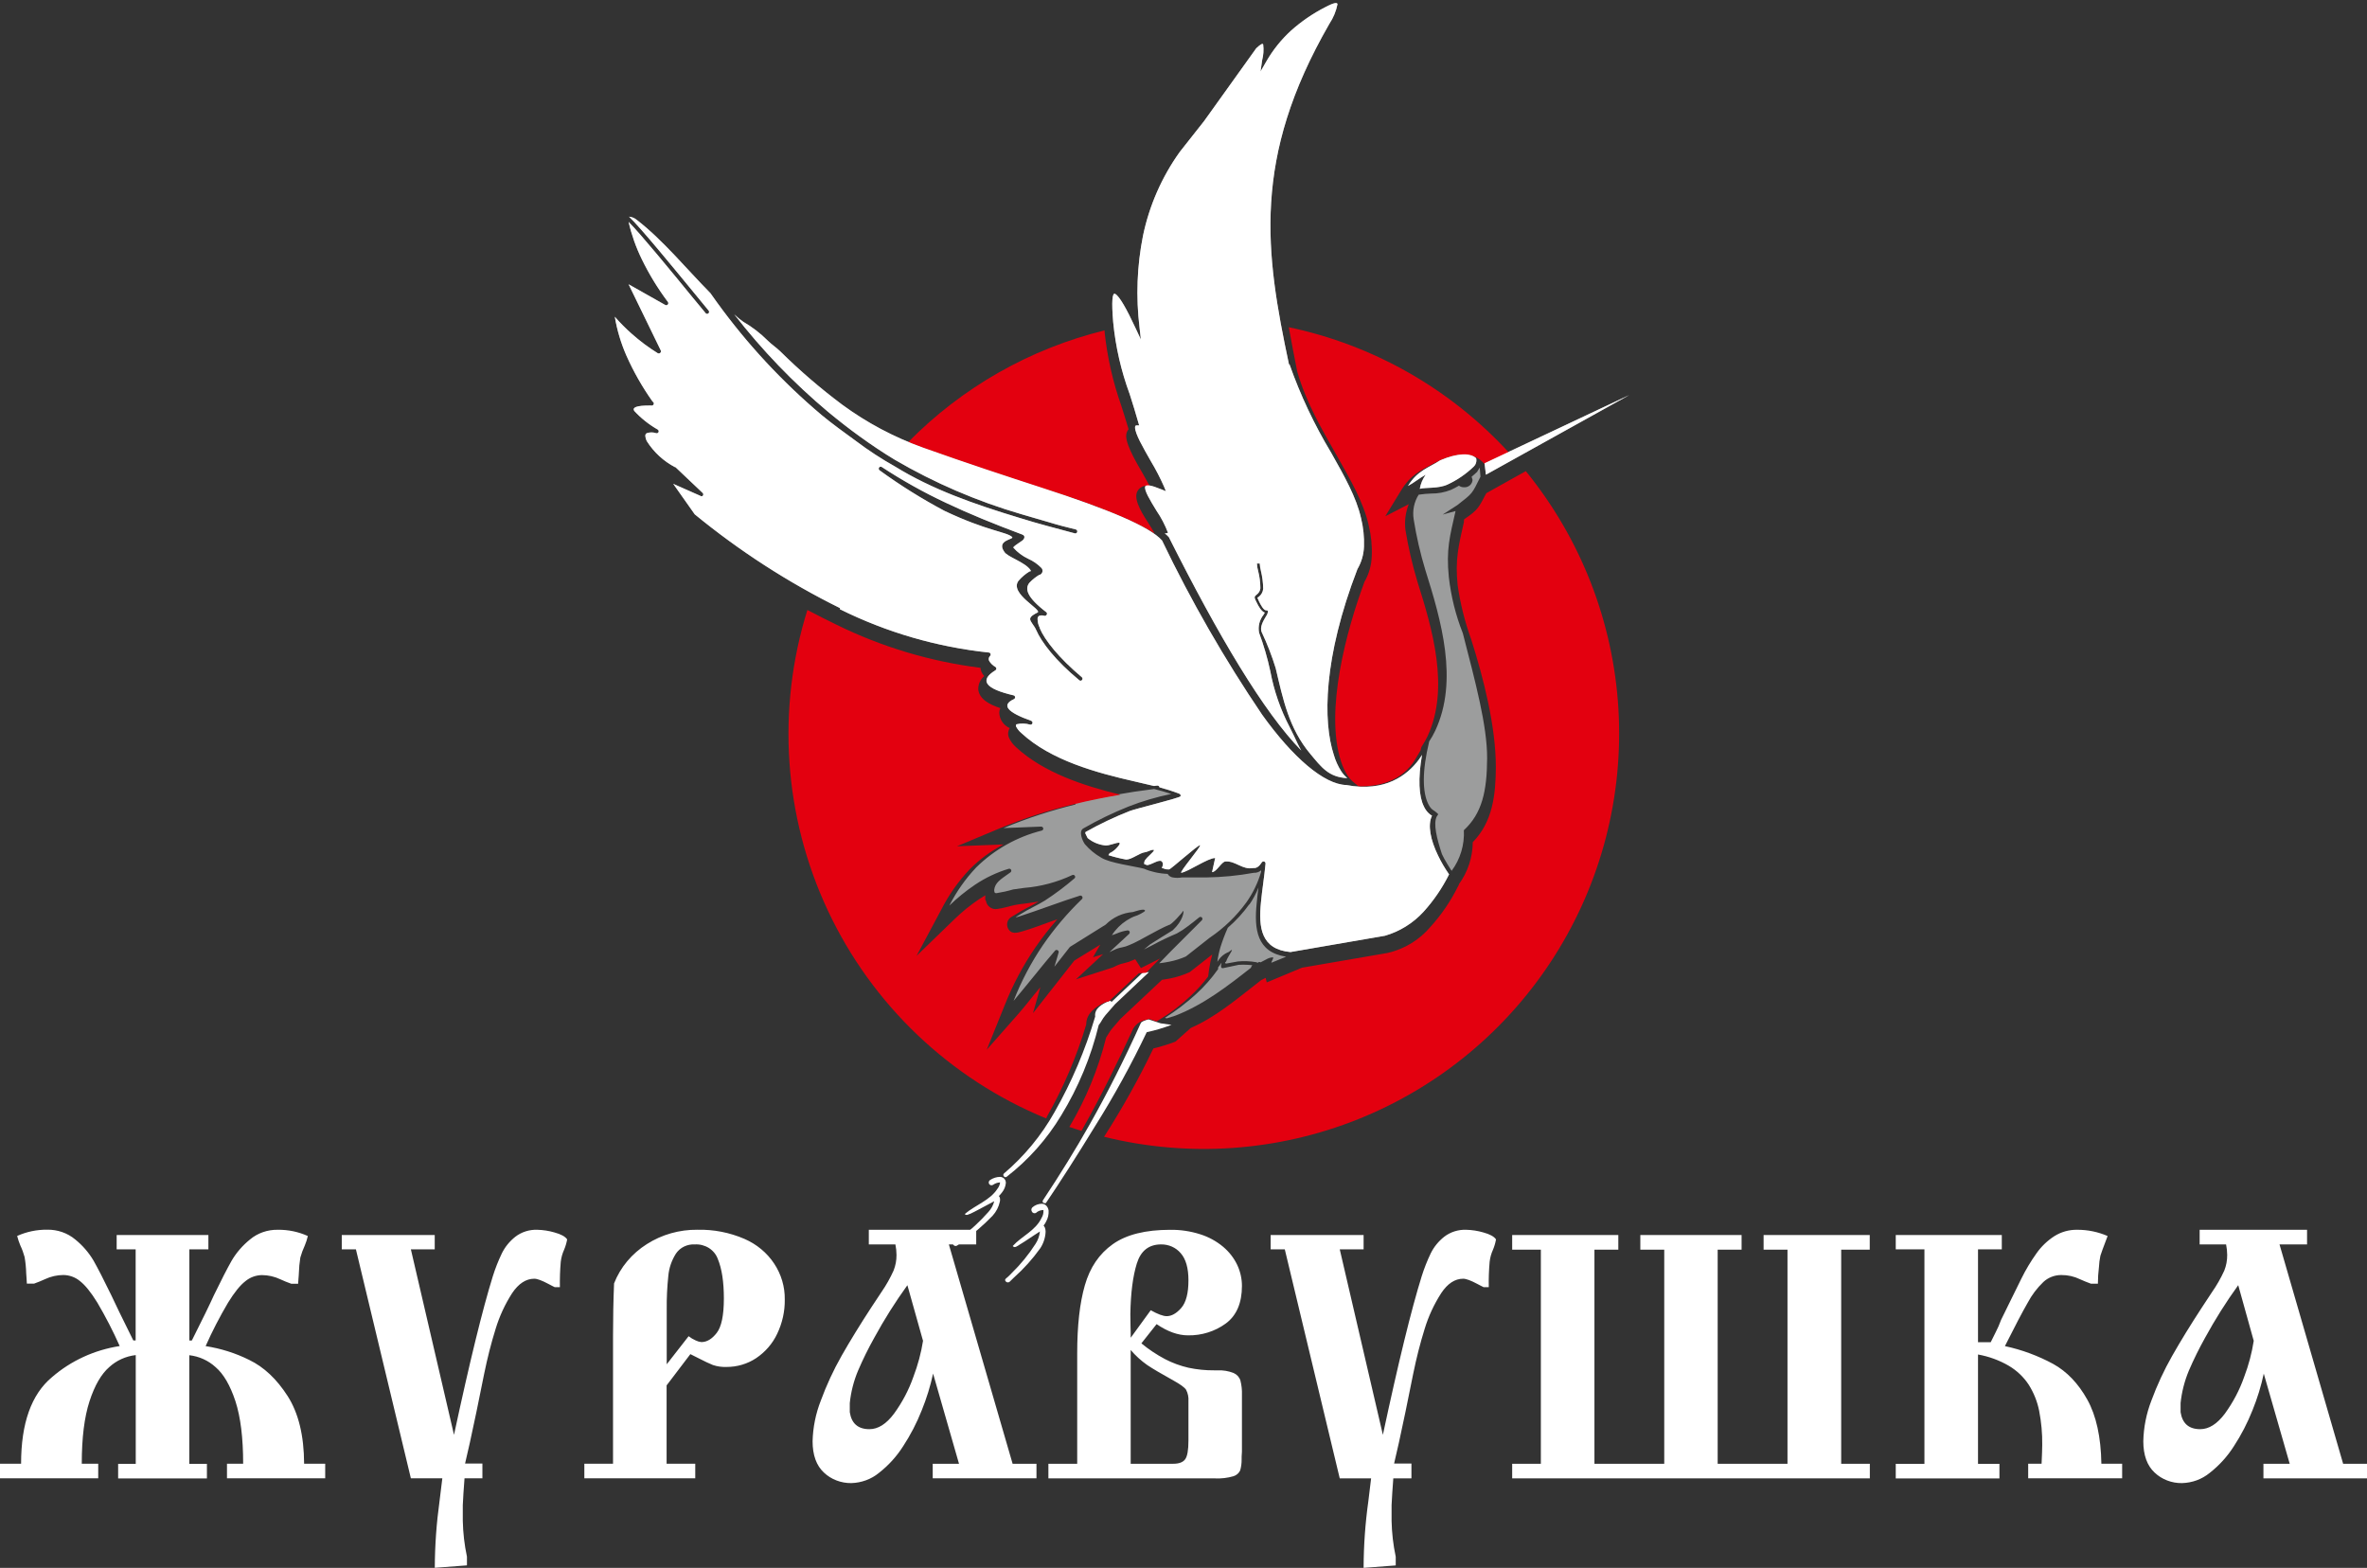<svg width="77" height="51" viewBox="0 0 77 51" fill="none" xmlns="http://www.w3.org/2000/svg">
<rect x="0" y="0" width="77" height="51" fill="#333333" stroke="none"/>
<path fill-rule="evenodd" clip-rule="evenodd" d="M48.293 15.068L53 12.851L48.338 15.441L48.293 15.068ZM48.02 14.905C47.843 14.728 47.427 14.725 46.85 14.972C46.496 15.211 46.115 15.293 45.802 15.807C46 15.704 46.18 15.546 46.379 15.443C46.28 15.579 46.215 15.735 46.187 15.9C46.388 15.848 46.795 15.9 47.094 15.759C47.407 15.614 47.693 15.417 47.941 15.178C47.977 15.143 48.004 15.1 48.017 15.052C48.031 15.004 48.032 14.953 48.02 14.905ZM40.645 29.409C40.442 29.692 40.206 29.951 39.941 30.179C39.849 30.384 39.77 30.594 39.702 30.809C39.656 30.965 39.622 31.125 39.601 31.287L39.647 31.22C39.72 31.115 39.82 31.033 39.936 30.981C39.975 30.981 40.066 30.88 40.075 30.904C40.085 30.928 39.927 31.144 39.893 31.261C39.888 31.278 39.876 31.291 39.86 31.299C39.838 31.323 39.86 31.345 39.896 31.342L40.269 31.275C40.469 31.256 40.67 31.264 40.867 31.299C40.883 31.301 40.897 31.309 40.908 31.321L40.929 31.304C40.941 31.297 40.954 31.293 40.968 31.293C40.981 31.293 40.995 31.297 41.006 31.304L41.245 31.18C41.281 31.16 41.401 31.129 41.418 31.148C41.434 31.168 41.353 31.285 41.36 31.316L41.839 31.12C40.882 30.974 40.793 30.229 40.882 29.37C40.896 29.205 40.918 29.038 40.939 28.87C40.86 29.068 40.759 29.257 40.638 29.432L40.645 29.409ZM39.623 31.527C39.63 31.51 39.63 31.491 39.623 31.474C39.659 31.431 39.7 31.371 39.74 31.311C39.712 31.424 39.704 31.51 39.795 31.491L40.293 31.385C40.395 31.378 40.497 31.378 40.599 31.385L40.74 31.397C40.716 31.42 40.699 31.449 40.693 31.481C39.927 32.082 39.159 32.678 38.237 33.037L37.957 33.125L37.895 33.109C38.254 32.883 38.592 32.625 38.905 32.34C39.173 32.096 39.414 31.823 39.623 31.527ZM34.971 26.13C35.819 25.927 36.678 25.772 37.543 25.665C37.74 25.716 37.926 25.766 38.101 25.826C37.628 25.923 37.163 26.059 36.713 26.235C36.207 26.437 35.716 26.675 35.244 26.946C35.076 27.039 35.217 27.362 35.294 27.463C35.444 27.637 35.623 27.784 35.823 27.898C36.1 28.075 36.876 28.171 37.213 28.257C37.328 28.307 37.447 28.345 37.57 28.372C37.706 28.403 37.844 28.421 37.984 28.427C38.002 28.458 38.026 28.484 38.056 28.504C38.085 28.524 38.118 28.537 38.154 28.542C38.25 28.56 38.349 28.56 38.446 28.542H39.228C39.751 28.535 40.272 28.485 40.786 28.391C40.873 28.396 40.959 28.367 41.025 28.31V28.36C40.921 28.715 40.76 29.049 40.547 29.351C40.218 29.803 39.813 30.193 39.35 30.505L38.577 31.113C38.408 31.188 38.23 31.244 38.048 31.28C37.937 31.303 37.824 31.321 37.711 31.333L38.075 30.957L39.099 29.933C39.11 29.92 39.115 29.905 39.115 29.888C39.115 29.872 39.11 29.856 39.099 29.844C39.086 29.832 39.07 29.825 39.052 29.825C39.035 29.825 39.018 29.832 39.005 29.844C38.891 29.94 38.766 30.035 38.649 30.124C38.534 30.213 38.413 30.293 38.285 30.363C38.017 30.476 37.749 30.603 37.481 30.749L37.215 30.885L37.414 30.72C37.46 30.684 38.149 30.261 38.149 30.261C38.493 29.94 38.51 29.662 38.498 29.624C38.481 29.662 38.099 30.103 38.02 30.088C37.809 30.181 37.591 30.299 37.376 30.416C37.16 30.533 36.95 30.655 36.742 30.739C36.666 30.775 36.585 30.8 36.502 30.816C36.414 30.831 36.328 30.858 36.246 30.897L36.091 30.971L36.732 30.378C36.739 30.371 36.745 30.362 36.748 30.352C36.752 30.343 36.753 30.333 36.751 30.323C36.751 30.314 36.748 30.306 36.744 30.298C36.74 30.29 36.735 30.284 36.728 30.278C36.721 30.273 36.714 30.269 36.705 30.267C36.697 30.264 36.688 30.264 36.679 30.265C36.563 30.281 36.45 30.313 36.342 30.359C36.286 30.383 36.228 30.403 36.17 30.421C36.293 30.229 36.456 30.066 36.648 29.942C36.696 29.911 36.744 29.885 36.794 29.858C36.843 29.832 36.893 29.811 36.945 29.794C36.979 29.794 37.254 29.657 37.249 29.624C37.232 29.53 36.888 29.662 36.857 29.667C36.521 29.693 36.206 29.838 35.969 30.076L34.818 30.794L34.796 30.813L34.301 31.445C34.32 31.376 34.353 31.266 34.385 31.165C34.416 31.065 34.425 31.034 34.437 30.986C34.441 30.974 34.441 30.961 34.437 30.949C34.434 30.938 34.427 30.927 34.418 30.919C34.406 30.907 34.389 30.9 34.371 30.9C34.354 30.9 34.337 30.907 34.325 30.919C34.133 31.137 33.894 31.433 33.66 31.721C33.375 32.07 33.102 32.407 32.973 32.556C33.223 31.916 33.544 31.307 33.93 30.739C34.301 30.2 34.725 29.7 35.196 29.246C35.206 29.235 35.212 29.222 35.215 29.208C35.216 29.194 35.214 29.179 35.207 29.166C35.2 29.154 35.189 29.143 35.176 29.138C35.162 29.132 35.148 29.13 35.134 29.133C34.861 29.219 34.504 29.341 34.15 29.468C33.796 29.595 33.466 29.708 33.205 29.794C32.944 29.88 33.052 29.832 33.193 29.741C33.461 29.566 33.746 29.449 33.995 29.291C34.329 29.073 34.649 28.834 34.952 28.573C34.963 28.564 34.972 28.551 34.975 28.537C34.978 28.522 34.975 28.507 34.968 28.494C34.965 28.486 34.959 28.479 34.953 28.474C34.946 28.468 34.939 28.464 34.93 28.461C34.922 28.458 34.913 28.457 34.905 28.458C34.896 28.459 34.888 28.461 34.88 28.465C34.388 28.697 33.859 28.838 33.317 28.882L32.958 28.932C32.783 28.984 32.605 29.024 32.425 29.052C32.324 29.066 32.353 28.971 32.341 28.954C32.365 28.714 32.547 28.607 32.819 28.413L32.87 28.377C32.881 28.369 32.89 28.357 32.895 28.344C32.899 28.331 32.9 28.316 32.896 28.303C32.891 28.287 32.879 28.273 32.864 28.265C32.849 28.257 32.831 28.255 32.815 28.26C32.426 28.377 32.056 28.552 31.719 28.779C31.421 28.98 31.142 29.206 30.884 29.456C31.114 29.002 31.409 28.584 31.759 28.214C32.351 27.632 33.087 27.219 33.892 27.017C33.905 27.013 33.917 27.004 33.925 26.993C33.934 26.981 33.939 26.967 33.939 26.953C33.938 26.935 33.93 26.919 33.917 26.907C33.905 26.895 33.888 26.888 33.87 26.888L32.645 26.936C33.405 26.619 34.189 26.362 34.99 26.168L34.971 26.13ZM33.825 20.438C33.99 20.826 34.44 21.396 35.196 22.032C35.208 22.044 35.215 22.061 35.215 22.078C35.215 22.095 35.208 22.111 35.196 22.123C35.19 22.129 35.183 22.134 35.175 22.138C35.167 22.141 35.159 22.143 35.15 22.143C35.142 22.143 35.133 22.141 35.126 22.138C35.118 22.134 35.111 22.129 35.105 22.123C34.339 21.491 33.88 20.893 33.703 20.484C33.648 20.352 33.509 20.223 33.511 20.132C33.514 20.041 33.669 19.967 33.75 19.926C33.928 19.842 32.815 19.306 33.135 18.89C33.238 18.77 33.359 18.668 33.494 18.586H33.514C33.533 18.586 33.535 18.559 33.526 18.547C33.348 18.282 32.76 18.114 32.669 17.947C32.398 17.564 33.006 17.547 32.925 17.468C32.752 17.301 32.118 17.279 30.721 16.616C29.989 16.227 29.285 15.787 28.615 15.3C28.601 15.29 28.591 15.275 28.587 15.258C28.584 15.241 28.587 15.223 28.596 15.209C28.601 15.202 28.607 15.195 28.614 15.191C28.621 15.186 28.629 15.183 28.638 15.181C28.646 15.18 28.655 15.18 28.663 15.182C28.672 15.184 28.68 15.187 28.687 15.192C29.353 15.628 30.048 16.017 30.769 16.355C31.515 16.709 32.331 17.042 33.253 17.387C33.322 17.413 33.336 17.454 33.317 17.509C33.298 17.564 33.229 17.605 33.152 17.655C33.076 17.705 32.953 17.789 32.965 17.815C33.099 17.966 33.262 18.088 33.444 18.174C33.607 18.246 33.755 18.348 33.88 18.476C33.894 18.492 33.905 18.512 33.91 18.533C33.916 18.555 33.916 18.577 33.911 18.599C33.906 18.62 33.896 18.64 33.882 18.657C33.868 18.674 33.85 18.687 33.829 18.696H33.813C33.691 18.768 33.581 18.857 33.485 18.959C33.339 19.148 33.387 19.419 34.04 19.916C34.046 19.922 34.051 19.929 34.055 19.937C34.058 19.945 34.06 19.953 34.06 19.962C34.06 19.971 34.058 19.979 34.055 19.987C34.051 19.995 34.046 20.002 34.04 20.008C34.032 20.018 34.022 20.025 34.01 20.029C33.998 20.034 33.985 20.034 33.973 20.031C33.919 20.013 33.86 20.013 33.805 20.031C33.787 20.042 33.773 20.058 33.763 20.077C33.754 20.097 33.75 20.118 33.753 20.139C33.754 20.236 33.778 20.331 33.822 20.417L33.825 20.438ZM27.328 19.782C25.641 18.948 24.056 17.924 22.601 16.731L21.9 15.738L22.781 16.128C22.792 16.137 22.806 16.142 22.82 16.142C22.835 16.142 22.849 16.137 22.86 16.128C22.872 16.116 22.878 16.099 22.878 16.082C22.878 16.065 22.872 16.049 22.86 16.037L21.974 15.197H21.96C21.589 15.003 21.276 14.716 21.05 14.364C21.016 14.306 20.996 14.24 20.993 14.172C20.992 14.156 20.996 14.14 21.004 14.125C21.012 14.111 21.024 14.099 21.039 14.091C21.139 14.057 21.247 14.057 21.347 14.091C21.36 14.095 21.374 14.094 21.386 14.089C21.399 14.085 21.41 14.076 21.417 14.065C21.422 14.058 21.425 14.05 21.427 14.041C21.428 14.033 21.428 14.024 21.426 14.015C21.425 14.007 21.421 13.999 21.416 13.992C21.411 13.985 21.405 13.979 21.398 13.974C21.113 13.812 20.854 13.607 20.632 13.366C20.565 13.258 20.687 13.186 21.173 13.191C21.187 13.195 21.202 13.195 21.216 13.191C21.23 13.188 21.242 13.181 21.252 13.171C21.262 13.16 21.267 13.147 21.269 13.133C21.271 13.119 21.268 13.105 21.261 13.092C21.254 13.08 21.243 13.07 21.23 13.064C20.897 12.595 20.612 12.094 20.378 11.569C20.2 11.164 20.073 10.739 20 10.303C20.169 10.497 20.35 10.68 20.543 10.851C20.809 11.088 21.095 11.302 21.398 11.49C21.408 11.495 21.419 11.498 21.431 11.498C21.443 11.498 21.454 11.495 21.465 11.49C21.48 11.481 21.492 11.468 21.497 11.451C21.503 11.435 21.503 11.417 21.496 11.401L20.448 9.247L21.644 9.922C21.657 9.928 21.672 9.93 21.686 9.927C21.7 9.925 21.713 9.917 21.723 9.906C21.733 9.896 21.739 9.882 21.74 9.868C21.741 9.853 21.738 9.839 21.73 9.826C21.404 9.392 21.119 8.927 20.881 8.438C20.69 8.049 20.545 7.64 20.448 7.217C20.833 7.598 21.902 8.905 22.52 9.661C22.733 9.92 22.893 10.116 22.958 10.19C22.964 10.196 22.971 10.201 22.979 10.205C22.986 10.208 22.995 10.21 23.003 10.21C23.012 10.21 23.02 10.208 23.028 10.205C23.036 10.201 23.043 10.196 23.049 10.19C23.061 10.178 23.067 10.162 23.067 10.145C23.067 10.127 23.061 10.111 23.049 10.099L22.616 9.572C21.962 8.776 20.811 7.368 20.462 7.048C20.556 7.056 20.646 7.093 20.718 7.155C21.555 7.799 22.34 8.756 23.111 9.537L23.319 9.829C24.301 11.187 25.446 12.419 26.727 13.5C27.055 13.773 27.478 14.079 27.84 14.342C28.247 14.649 28.675 14.929 29.12 15.178C30.316 15.915 31.673 16.396 33.188 16.853C33.478 16.944 33.772 17.028 34.071 17.109C34.37 17.191 34.664 17.267 34.964 17.349C34.972 17.351 34.981 17.352 34.989 17.351C34.998 17.349 35.006 17.347 35.014 17.342C35.021 17.338 35.028 17.331 35.033 17.324C35.038 17.317 35.041 17.309 35.043 17.301C35.045 17.292 35.045 17.284 35.044 17.275C35.043 17.267 35.04 17.258 35.035 17.251C35.031 17.244 35.025 17.237 35.018 17.232C35.011 17.227 35.003 17.224 34.995 17.222C34.696 17.15 34.399 17.073 34.105 16.982C33.81 16.891 33.518 16.817 33.226 16.726C31.786 16.306 30.403 15.712 29.108 14.955C28.711 14.716 28.333 14.46 27.974 14.201C27.615 13.943 27.268 13.67 26.94 13.399C25.812 12.453 24.788 11.389 23.886 10.226C23.976 10.313 24.073 10.393 24.176 10.465C24.467 10.634 24.735 10.84 24.973 11.078C25.097 11.202 25.248 11.3 25.38 11.427C26.011 12.051 26.684 12.63 27.395 13.162C28.2 13.753 29.086 14.224 30.027 14.56C31.463 15.072 32.764 15.498 33.899 15.867C36.053 16.566 37.395 17.123 37.802 17.581C38.746 19.548 39.835 21.443 41.059 23.25C42.054 24.639 43.074 25.519 43.799 25.536C45.06 25.775 45.78 25.215 46.154 24.713C46.192 24.66 46.228 24.607 46.259 24.555C46.125 25.33 46.156 25.902 46.319 26.23C46.354 26.307 46.401 26.377 46.46 26.438C46.496 26.476 46.538 26.509 46.584 26.534C46.436 26.833 46.532 27.317 46.781 27.829C46.831 27.934 46.888 28.04 46.95 28.147C47.013 28.255 47.072 28.343 47.139 28.442C46.919 28.884 46.639 29.294 46.307 29.66C45.969 30.029 45.536 30.298 45.055 30.438L41.978 30.969C41.02 30.88 40.937 30.172 41.02 29.349C41.037 29.152 41.066 28.947 41.092 28.741C41.119 28.535 41.15 28.3 41.169 28.092C41.169 28.08 41.167 28.068 41.161 28.057C41.156 28.046 41.148 28.037 41.138 28.03C41.123 28.021 41.105 28.018 41.088 28.022C41.071 28.026 41.056 28.037 41.047 28.052C40.965 28.181 40.879 28.243 40.786 28.236H40.769C40.417 28.303 40.19 27.996 39.865 28.023C39.743 28.023 39.577 28.365 39.429 28.37L39.53 27.91C39.29 27.91 38.666 28.351 38.431 28.389C38.331 28.406 39.101 27.508 39.037 27.494C38.972 27.48 38.079 28.284 38.032 28.281C37.869 28.281 37.922 28.262 37.792 28.233C37.792 28.233 37.878 28.102 37.792 28.02C37.706 27.939 37.46 28.133 37.314 28.142L37.263 28.121H37.247H37.23C37.218 28.089 37.218 28.054 37.23 28.023C37.266 27.886 37.709 27.597 37.469 27.649C37.405 27.664 37.309 27.716 37.254 27.721C37.065 27.743 36.823 27.96 36.634 27.96C36.439 27.925 36.246 27.877 36.057 27.817C36.079 27.781 36.096 27.738 36.134 27.735C36.218 27.688 36.294 27.625 36.356 27.551C36.596 27.269 36.16 27.503 35.978 27.503C35.761 27.485 35.554 27.402 35.385 27.264C35.358 27.226 35.335 27.156 35.303 27.101C35.307 27.088 35.311 27.076 35.315 27.063C35.778 26.803 36.258 26.575 36.751 26.381C36.94 26.307 38.376 25.957 38.403 25.902C38.406 25.894 38.407 25.886 38.407 25.877C38.406 25.869 38.404 25.86 38.401 25.852C38.397 25.845 38.392 25.837 38.386 25.832C38.38 25.826 38.372 25.821 38.364 25.819C38.153 25.737 37.937 25.668 37.718 25.61C37.716 25.593 37.707 25.577 37.693 25.566C37.679 25.556 37.661 25.551 37.644 25.553L37.541 25.567C37.34 25.517 37.132 25.469 36.919 25.421C35.665 25.136 34.184 24.734 33.224 23.844C33.151 23.783 33.092 23.708 33.049 23.624C33.049 23.593 33.049 23.571 33.068 23.559C33.215 23.525 33.367 23.529 33.511 23.571C33.526 23.574 33.542 23.572 33.556 23.565C33.569 23.557 33.58 23.545 33.585 23.53C33.591 23.514 33.59 23.496 33.582 23.48C33.574 23.465 33.561 23.453 33.545 23.447C32.757 23.167 32.568 22.932 32.982 22.743C32.992 22.739 33.001 22.733 33.007 22.725C33.014 22.717 33.018 22.708 33.02 22.698C33.023 22.689 33.023 22.681 33.022 22.672C33.021 22.663 33.018 22.655 33.013 22.648C33.009 22.641 33.003 22.634 32.996 22.629C32.989 22.624 32.981 22.62 32.973 22.619C32.047 22.403 31.849 22.132 32.379 21.805L32.401 21.786C32.406 21.779 32.409 21.77 32.411 21.762C32.412 21.753 32.412 21.745 32.41 21.736C32.409 21.728 32.405 21.72 32.4 21.712C32.395 21.705 32.389 21.699 32.382 21.695C32.296 21.647 32.225 21.578 32.176 21.494C32.164 21.467 32.161 21.438 32.167 21.409C32.173 21.381 32.188 21.355 32.209 21.336C32.22 21.325 32.226 21.31 32.226 21.295C32.227 21.287 32.226 21.278 32.224 21.27C32.221 21.262 32.218 21.255 32.212 21.248C32.207 21.242 32.2 21.236 32.193 21.232C32.185 21.229 32.177 21.226 32.169 21.226C30.482 21.048 28.84 20.571 27.32 19.816L27.328 19.782ZM41.932 11.856C41.544 10.03 41.241 8.361 41.351 6.59C41.461 4.819 41.98 2.969 43.248 0.77C43.375 0.579 43.464 0.365 43.509 0.14C43.509 0.071 43.397 0.081 43.107 0.236C42.706 0.441 42.333 0.697 41.997 0.997C41.679 1.288 41.408 1.627 41.193 2L41.006 2.325L41.059 1.957C41.102 1.791 41.114 1.618 41.092 1.447C41.078 1.404 41.016 1.43 40.867 1.569L39.173 3.934L38.379 4.941C37.794 5.758 37.387 6.687 37.182 7.67C36.987 8.65 36.949 9.655 37.069 10.647L37.113 11.042L36.945 10.683C36.648 10.042 36.411 9.625 36.273 9.558C36.184 9.517 36.155 9.797 36.213 10.482C36.291 11.283 36.472 12.07 36.751 12.825C36.849 13.131 36.945 13.44 37.034 13.756L37.058 13.837H36.974C36.938 13.837 36.924 13.864 36.924 13.904C36.924 14.108 37.184 14.555 37.433 14.993C37.596 15.264 37.741 15.545 37.869 15.834L37.926 15.977L37.785 15.92C37.431 15.774 37.282 15.759 37.256 15.822C37.208 15.939 37.416 16.276 37.622 16.614C37.775 16.837 37.9 17.078 37.996 17.332L37.931 17.349H37.89C37.938 17.386 37.983 17.428 38.024 17.473C39.635 20.68 41.111 23.169 42.332 24.414C42.27 24.311 42.174 24.114 42.093 23.935C42.03 23.806 41.975 23.696 41.956 23.657C41.656 23.085 41.443 22.471 41.324 21.836C41.233 21.409 41.11 20.989 40.958 20.579C40.939 20.478 40.942 20.374 40.967 20.274C40.992 20.174 41.038 20.081 41.102 20C41.121 19.972 41.135 19.945 41.145 19.928C41.037 19.893 40.939 19.723 40.877 19.591C40.862 19.565 40.85 19.538 40.841 19.517C40.831 19.495 40.827 19.476 40.819 19.462C40.8 19.412 40.834 19.38 40.882 19.34C40.915 19.316 40.943 19.286 40.963 19.251C40.984 19.216 40.997 19.177 41.001 19.136C41 18.947 40.976 18.759 40.929 18.576C40.906 18.496 40.892 18.413 40.889 18.33H40.934H40.98C40.985 18.411 40.998 18.491 41.018 18.569C41.065 18.761 41.09 18.958 41.092 19.155C41.087 19.208 41.071 19.259 41.044 19.305C41.018 19.351 40.982 19.39 40.939 19.421C40.92 19.438 40.901 19.433 40.903 19.44L40.925 19.491L40.956 19.562C41.016 19.687 41.109 19.852 41.181 19.852C41.253 19.852 41.245 19.873 41.245 19.914C41.234 19.966 41.211 20.015 41.178 20.058C41.099 20.189 40.977 20.393 41.04 20.555C41.221 20.937 41.375 21.331 41.499 21.735C41.738 22.741 41.923 23.688 42.631 24.531C42.971 24.935 43.217 25.287 43.828 25.311C43.751 25.246 43.684 25.17 43.629 25.086C43.525 24.921 43.444 24.742 43.39 24.555C43.033 23.471 43.043 21.4 44.158 18.512C44.289 18.289 44.362 18.037 44.371 17.779C44.382 17.468 44.35 17.156 44.275 16.853C44.122 16.176 43.739 15.498 43.303 14.725C42.756 13.816 42.302 12.854 41.949 11.853L41.932 11.856ZM45.988 16.894C46.077 17.453 46.204 18.006 46.369 18.547C46.883 20.18 47.453 22.137 46.69 23.767C46.633 23.889 46.567 24.005 46.493 24.117C46.254 25.105 46.278 25.766 46.457 26.142C46.575 26.381 46.632 26.321 46.788 26.486L46.74 26.556C46.618 26.795 46.74 27.274 46.907 27.783L46.986 27.939L47.082 28.104L47.166 28.241L47.223 28.327C47.505 27.946 47.645 27.479 47.62 27.006C48.214 26.457 48.372 25.732 48.377 24.667C48.381 23.602 47.991 22.173 47.587 20.599C47.355 20.014 47.203 19.402 47.132 18.777C47.041 17.868 47.163 17.451 47.35 16.623L46.931 16.738L47.41 16.429C47.915 16.035 47.877 16.078 48.161 15.506L48.137 15.209L48.078 15.305L48.061 15.329V15.34C48.001 15.398 47.936 15.455 47.872 15.508L47.903 15.611C47.901 15.645 47.892 15.677 47.877 15.708C47.862 15.738 47.842 15.765 47.816 15.787C47.791 15.809 47.761 15.826 47.729 15.837C47.697 15.848 47.664 15.852 47.63 15.85C47.569 15.853 47.509 15.834 47.46 15.798C47.375 15.849 47.287 15.895 47.197 15.936C46.993 16.017 46.775 16.057 46.556 16.054C46.424 16.058 46.293 16.07 46.163 16.09H46.151C46 16.329 45.943 16.615 45.988 16.894Z" fill="#9C9D9D"/>
<path fill-rule="evenodd" clip-rule="evenodd" d="M32.303 38.542C32.282 38.555 32.256 38.559 32.233 38.553C32.209 38.547 32.188 38.532 32.176 38.511C32.164 38.49 32.161 38.465 32.167 38.441C32.173 38.418 32.188 38.397 32.209 38.384C32.305 38.32 32.417 38.284 32.532 38.282C32.584 38.283 32.633 38.305 32.669 38.341C32.704 38.379 32.723 38.429 32.721 38.48C32.711 38.591 32.669 38.697 32.599 38.784C32.567 38.828 32.532 38.868 32.494 38.906C32.51 38.923 32.522 38.944 32.527 38.966C32.536 39.005 32.536 39.045 32.527 39.083C32.491 39.257 32.408 39.417 32.288 39.548C31.988 39.86 31.657 40.142 31.302 40.39L31.142 40.512C31.123 40.527 31.099 40.533 31.075 40.53C31.051 40.527 31.03 40.514 31.015 40.495C30.984 40.455 31.037 40.423 31.077 40.392L31.238 40.27C31.569 40.02 31.874 39.738 32.149 39.428C32.243 39.328 32.31 39.206 32.343 39.074L32.137 39.184C31.927 39.296 31.659 39.442 31.546 39.49H31.534C31.491 39.514 31.431 39.543 31.384 39.49C31.726 39.2 32.204 39.047 32.444 38.674C32.49 38.617 32.521 38.548 32.532 38.475V38.463H32.516C32.439 38.47 32.365 38.497 32.303 38.542Z" fill="white"/>
<path fill-rule="evenodd" clip-rule="evenodd" d="M33.703 39.452C33.692 39.459 33.679 39.463 33.667 39.465C33.654 39.466 33.642 39.465 33.629 39.462C33.617 39.459 33.605 39.453 33.596 39.445C33.586 39.437 33.577 39.428 33.571 39.416C33.556 39.395 33.549 39.368 33.551 39.342C33.554 39.316 33.566 39.291 33.585 39.273C33.671 39.198 33.781 39.157 33.894 39.156C33.95 39.158 34.002 39.182 34.04 39.222C34.08 39.266 34.105 39.322 34.112 39.38C34.119 39.501 34.093 39.621 34.035 39.727C34.012 39.777 33.983 39.823 33.949 39.866C33.967 39.887 33.981 39.911 33.992 39.936C34.007 39.978 34.015 40.023 34.014 40.067C34.006 40.257 33.947 40.44 33.844 40.599C33.594 40.949 33.306 41.27 32.985 41.556L32.843 41.695C32.834 41.703 32.822 41.708 32.81 41.712C32.798 41.715 32.786 41.716 32.773 41.714C32.761 41.712 32.749 41.708 32.739 41.701C32.728 41.695 32.719 41.686 32.712 41.676C32.676 41.628 32.712 41.594 32.76 41.558C32.808 41.523 32.846 41.475 32.903 41.42C33.2 41.131 33.462 40.81 33.686 40.462C33.765 40.341 33.815 40.202 33.829 40.058L33.638 40.182C33.444 40.312 33.195 40.477 33.095 40.532C33.054 40.558 32.999 40.592 32.944 40.532C33.236 40.209 33.686 40.034 33.884 39.615C33.928 39.543 33.949 39.46 33.944 39.376V39.361H33.93C33.846 39.363 33.765 39.395 33.703 39.452Z" fill="white"/>
<path fill-rule="evenodd" clip-rule="evenodd" d="M37.111 33.279C36.575 34.462 36.041 35.525 35.45 36.573C34.99 37.386 34.493 38.193 33.93 39.04C33.866 39.136 34.038 39.167 34.038 39.112C34.445 38.514 35.045 37.58 35.629 36.623C36.246 35.641 36.805 34.623 37.304 33.576C37.579 33.517 37.848 33.437 38.111 33.337L37.757 33.287L37.359 33.157C37.23 33.193 37.132 33.234 37.111 33.279Z" fill="white"/>
<path fill-rule="evenodd" clip-rule="evenodd" d="M34.523 36.281C35.079 35.371 35.49 34.38 35.742 33.344C35.816 33.261 35.852 33.15 35.964 33.019L36.273 32.665L37.378 31.621L37.172 31.636L36.179 32.571L36.16 32.595C36.154 32.583 36.145 32.572 36.134 32.564C36.124 32.558 36.113 32.555 36.102 32.555C36.09 32.555 36.079 32.558 36.069 32.564C35.864 32.653 35.591 32.803 35.627 33.067C35.307 34.151 34.863 35.195 34.303 36.178C33.877 36.936 33.319 37.611 32.657 38.174C32.645 38.186 32.638 38.203 32.638 38.219C32.638 38.237 32.645 38.253 32.657 38.265C32.662 38.272 32.668 38.278 32.675 38.283C32.682 38.288 32.691 38.291 32.699 38.292C32.708 38.294 32.717 38.293 32.725 38.291C32.733 38.289 32.741 38.285 32.748 38.279C33.458 37.728 34.06 37.051 34.523 36.281Z" fill="white"/>
<path fill-rule="evenodd" clip-rule="evenodd" d="M34.052 36.332C34.592 35.383 35.023 34.375 35.335 33.328C35.335 32.962 35.631 32.754 35.935 32.61C35.977 32.59 36.023 32.578 36.069 32.577L37.046 31.658L37.285 31.643L37.735 31.179L37.603 31.246L37.335 31.38L37.115 31.49L36.928 31.2L36.849 31.236C36.757 31.279 36.66 31.311 36.56 31.332C36.487 31.347 36.417 31.369 36.349 31.399C36.297 31.421 36.22 31.466 36.17 31.48L35.002 31.856L35.885 31.038L35.555 31.138L35.794 30.727L34.947 31.248L33.604 32.957L33.844 32.11L33.825 32.134C33.585 32.416 33.367 32.708 33.128 32.979L32.099 34.147L32.683 32.699C32.944 32.04 33.277 31.412 33.676 30.827C33.897 30.505 34.137 30.197 34.394 29.903L34.215 29.965C33.899 30.076 33.576 30.205 33.257 30.296C33.092 30.341 32.879 30.415 32.779 30.169C32.757 30.109 32.756 30.043 32.776 29.982C32.797 29.921 32.837 29.869 32.891 29.834L32.934 29.808L33.023 29.755C33.262 29.595 33.54 29.477 33.786 29.326C33.643 29.35 33.497 29.372 33.346 29.391C33.195 29.41 33.107 29.417 33.004 29.441C32.819 29.48 32.633 29.544 32.449 29.566C32.406 29.574 32.363 29.574 32.321 29.565C32.279 29.555 32.239 29.538 32.204 29.513C32.169 29.488 32.139 29.457 32.117 29.42C32.094 29.384 32.079 29.343 32.073 29.3L32.051 29.271V29.173V29.123L31.85 29.25C31.566 29.441 31.299 29.657 31.053 29.896L29.816 31.093L30.625 29.58C30.868 29.104 31.178 28.664 31.546 28.276C31.868 27.951 32.239 27.679 32.645 27.469L31.132 27.527L32.52 26.945C33.296 26.622 34.096 26.362 34.913 26.165C35.418 26.04 35.93 25.938 36.445 25.851C35.248 25.559 33.949 25.133 33.056 24.308C32.954 24.219 32.872 24.108 32.817 23.985C32.798 23.936 32.791 23.883 32.796 23.831C32.802 23.779 32.819 23.729 32.848 23.685C32.748 23.641 32.662 23.569 32.601 23.477C32.54 23.386 32.507 23.278 32.506 23.168C32.51 23.122 32.522 23.077 32.542 23.034C32.212 22.929 31.858 22.75 31.824 22.431C31.821 22.348 31.836 22.266 31.87 22.19C31.904 22.114 31.954 22.047 32.018 21.993C31.981 21.953 31.951 21.907 31.929 21.857C31.91 21.815 31.899 21.769 31.896 21.723C30.267 21.519 28.683 21.045 27.21 20.32C26.892 20.167 26.576 20.004 26.265 19.842C25.256 23.07 25.494 26.559 26.932 29.621C28.369 32.683 30.902 35.094 34.03 36.38L34.052 36.344V36.332ZM30.106 14.595C31.386 15.055 32.683 15.479 33.971 15.9C34.736 16.139 36.603 16.742 37.56 17.35C37.495 17.235 37.421 17.111 37.373 17.041C37.225 16.802 36.868 16.295 36.988 16.005C37.022 15.928 37.082 15.867 37.157 15.831C37.233 15.795 37.319 15.787 37.4 15.809C37.328 15.672 37.249 15.541 37.18 15.414C37.019 15.132 36.646 14.517 36.636 14.2C36.63 14.114 36.658 14.028 36.713 13.961C36.636 13.703 36.557 13.447 36.474 13.191C36.201 12.416 36.02 11.613 35.933 10.797V10.747C33.509 11.342 31.299 12.599 29.548 14.378C29.73 14.454 29.917 14.528 30.106 14.595ZM43.523 14.885C43.906 15.565 44.352 16.321 44.524 17.084C44.605 17.413 44.639 17.752 44.624 18.09C44.616 18.385 44.533 18.674 44.385 18.93C43.806 20.49 43.086 23.125 43.626 24.774C43.678 24.937 43.75 25.092 43.842 25.236C43.884 25.299 43.934 25.357 43.99 25.409L44.194 25.578C44.864 25.59 45.524 25.409 45.945 24.841C45.976 24.798 46.008 24.753 46.036 24.705L46.213 24.408L46.228 24.343L46.24 24.298L46.266 24.257C46.332 24.156 46.391 24.05 46.443 23.941C47.161 22.379 46.599 20.466 46.108 18.915C45.943 18.366 45.814 17.806 45.72 17.24C45.685 16.956 45.722 16.667 45.828 16.4L45.065 16.793L45.57 15.967C45.897 15.428 46.213 15.306 46.723 15.033C47.139 14.811 47.826 14.631 48.212 15.012L48.274 15.072V15.088L49.075 14.71C47.173 12.644 44.674 11.222 41.925 10.644C42.009 11.123 42.105 11.601 42.198 12.08C42.495 13.116 42.999 13.959 43.523 14.885ZM47.616 16.962L47.632 16.888C48.097 16.582 48.111 16.489 48.35 16.043L49.635 15.325C51.426 17.523 52.48 20.228 52.648 23.058C52.816 25.888 52.09 28.699 50.573 31.093C49.056 33.488 46.824 35.345 44.194 36.401C41.563 37.457 38.668 37.659 35.916 36.978C36.508 36.054 37.044 35.095 37.519 34.106C37.763 34.046 38.003 33.972 38.237 33.883L38.737 33.438C39.534 33.089 40.2 32.526 40.891 31.988L41.025 31.883L41.174 31.808L41.207 31.957L42.353 31.478L45.134 30.999C45.683 30.875 46.177 30.574 46.539 30.143C46.888 29.758 47.182 29.327 47.415 28.862L47.458 28.781V28.764C47.748 28.366 47.906 27.887 47.91 27.395C48.559 26.732 48.657 25.856 48.661 24.949C48.661 23.63 48.257 22.044 47.857 20.794C47.65 20.221 47.503 19.629 47.417 19.026C47.333 18.195 47.448 17.75 47.628 16.955L47.616 16.962ZM38.087 31.823C38.287 31.782 38.483 31.719 38.67 31.636L38.702 31.622L39.436 31.047C39.391 31.204 39.356 31.364 39.333 31.526L39.302 31.765C39.125 31.999 38.927 32.216 38.711 32.414C38.418 32.69 38.097 32.935 37.754 33.146L37.62 33.225L37.381 33.141L37.297 33.168C37.208 33.182 37.123 33.216 37.048 33.266C36.973 33.316 36.91 33.383 36.864 33.46C36.352 34.57 35.813 35.666 35.212 36.731C35.201 36.749 35.19 36.767 35.181 36.786C35.047 36.743 34.916 36.703 34.787 36.657C35.326 35.752 35.729 34.772 35.983 33.749C36.045 33.661 36.091 33.563 36.16 33.479L36.447 33.144L37.802 31.871C37.902 31.856 37.996 31.842 38.087 31.823Z" fill="#E3000F"/>
<path fill-rule="evenodd" clip-rule="evenodd" d="M48.293 15.068L53 12.851L48.338 15.441L48.293 15.068ZM48.02 14.905C47.843 14.728 47.427 14.725 46.85 14.972C46.496 15.211 46.115 15.293 45.802 15.807C46 15.704 46.18 15.546 46.379 15.443C46.28 15.579 46.215 15.735 46.187 15.9C46.388 15.848 46.795 15.9 47.094 15.759C47.407 15.614 47.693 15.417 47.941 15.178C47.977 15.143 48.004 15.1 48.017 15.052C48.031 15.004 48.032 14.953 48.02 14.905ZM33.825 20.438C33.99 20.826 34.44 21.396 35.196 22.032C35.208 22.044 35.215 22.061 35.215 22.078C35.215 22.095 35.208 22.111 35.196 22.123C35.19 22.129 35.183 22.134 35.175 22.138C35.167 22.141 35.159 22.143 35.15 22.143C35.142 22.143 35.133 22.141 35.126 22.138C35.118 22.134 35.111 22.129 35.105 22.123C34.339 21.491 33.88 20.893 33.703 20.484C33.648 20.352 33.509 20.223 33.511 20.132C33.514 20.041 33.669 19.967 33.75 19.926C33.928 19.842 32.815 19.306 33.135 18.89C33.238 18.77 33.359 18.668 33.494 18.586H33.514C33.533 18.586 33.535 18.559 33.526 18.547C33.348 18.282 32.76 18.114 32.669 17.947C32.398 17.564 33.006 17.547 32.925 17.468C32.752 17.301 32.118 17.279 30.721 16.616C29.989 16.227 29.285 15.787 28.615 15.3C28.601 15.29 28.591 15.275 28.587 15.258C28.584 15.241 28.587 15.223 28.596 15.209C28.601 15.202 28.607 15.195 28.614 15.191C28.621 15.186 28.629 15.183 28.638 15.181C28.646 15.18 28.655 15.18 28.663 15.182C28.672 15.184 28.68 15.187 28.687 15.192C29.353 15.628 30.048 16.017 30.769 16.355C31.515 16.709 32.331 17.042 33.253 17.387C33.322 17.413 33.336 17.454 33.317 17.509C33.298 17.564 33.229 17.605 33.152 17.655C33.076 17.705 32.953 17.789 32.965 17.815C33.099 17.966 33.262 18.088 33.444 18.174C33.607 18.246 33.755 18.348 33.88 18.476C33.894 18.492 33.905 18.512 33.91 18.533C33.916 18.555 33.916 18.577 33.911 18.599C33.906 18.62 33.896 18.64 33.882 18.657C33.868 18.674 33.85 18.687 33.829 18.696H33.813C33.691 18.768 33.581 18.857 33.485 18.959C33.339 19.148 33.387 19.419 34.04 19.916C34.046 19.922 34.051 19.929 34.055 19.937C34.058 19.945 34.06 19.953 34.06 19.962C34.06 19.971 34.058 19.979 34.055 19.987C34.051 19.995 34.046 20.002 34.04 20.008C34.032 20.018 34.022 20.025 34.01 20.029C33.998 20.034 33.985 20.034 33.973 20.031C33.919 20.013 33.86 20.013 33.805 20.031C33.787 20.042 33.773 20.058 33.763 20.077C33.754 20.097 33.75 20.118 33.753 20.139C33.754 20.236 33.778 20.331 33.822 20.417L33.825 20.438ZM27.328 19.782C25.641 18.948 24.056 17.924 22.601 16.731L21.9 15.738L22.781 16.128C22.792 16.137 22.806 16.142 22.82 16.142C22.835 16.142 22.849 16.137 22.86 16.128C22.872 16.116 22.878 16.099 22.878 16.082C22.878 16.065 22.872 16.049 22.86 16.037L21.974 15.197H21.96C21.589 15.003 21.276 14.716 21.05 14.364C21.016 14.306 20.996 14.24 20.993 14.172C20.992 14.156 20.996 14.14 21.004 14.125C21.012 14.111 21.024 14.099 21.039 14.091C21.139 14.057 21.247 14.057 21.347 14.091C21.36 14.095 21.374 14.094 21.386 14.089C21.399 14.085 21.41 14.076 21.417 14.065C21.422 14.058 21.425 14.05 21.427 14.041C21.428 14.033 21.428 14.024 21.426 14.015C21.425 14.007 21.421 13.999 21.416 13.992C21.411 13.985 21.405 13.979 21.398 13.974C21.113 13.812 20.854 13.607 20.632 13.366C20.565 13.258 20.687 13.186 21.173 13.191C21.187 13.195 21.202 13.195 21.216 13.191C21.23 13.188 21.242 13.181 21.252 13.171C21.262 13.16 21.267 13.147 21.269 13.133C21.271 13.119 21.268 13.105 21.261 13.092C21.254 13.08 21.243 13.07 21.23 13.064C20.897 12.595 20.612 12.094 20.378 11.569C20.2 11.164 20.073 10.739 20 10.303C20.169 10.497 20.35 10.68 20.543 10.851C20.809 11.088 21.095 11.302 21.398 11.49C21.408 11.495 21.419 11.498 21.431 11.498C21.443 11.498 21.454 11.495 21.465 11.49C21.48 11.481 21.492 11.468 21.497 11.451C21.503 11.435 21.503 11.417 21.496 11.401L20.448 9.247L21.644 9.922C21.657 9.928 21.672 9.93 21.686 9.927C21.7 9.925 21.713 9.917 21.723 9.906C21.733 9.896 21.739 9.882 21.74 9.868C21.741 9.853 21.738 9.839 21.73 9.826C21.404 9.392 21.119 8.927 20.881 8.438C20.69 8.049 20.545 7.64 20.448 7.217C20.833 7.598 21.902 8.905 22.52 9.661C22.733 9.92 22.893 10.116 22.958 10.19C22.964 10.196 22.971 10.201 22.979 10.205C22.986 10.208 22.995 10.21 23.003 10.21C23.012 10.21 23.02 10.208 23.028 10.205C23.036 10.201 23.043 10.196 23.049 10.19C23.061 10.178 23.067 10.162 23.067 10.145C23.067 10.127 23.061 10.111 23.049 10.099L22.616 9.572C21.962 8.776 20.811 7.368 20.462 7.048C20.556 7.056 20.646 7.093 20.718 7.155C21.555 7.799 22.34 8.756 23.111 9.537L23.319 9.829C24.301 11.187 25.446 12.419 26.727 13.5C27.055 13.773 27.478 14.079 27.84 14.342C28.247 14.649 28.675 14.929 29.12 15.178C30.316 15.915 31.673 16.396 33.188 16.853C33.478 16.944 33.772 17.028 34.071 17.109C34.37 17.191 34.664 17.267 34.964 17.349C34.972 17.351 34.981 17.352 34.989 17.351C34.998 17.349 35.006 17.347 35.014 17.342C35.021 17.338 35.028 17.331 35.033 17.324C35.038 17.317 35.041 17.309 35.043 17.301C35.045 17.292 35.045 17.284 35.044 17.275C35.043 17.267 35.04 17.258 35.035 17.251C35.031 17.244 35.025 17.237 35.018 17.232C35.011 17.227 35.003 17.224 34.995 17.222C34.696 17.15 34.399 17.073 34.105 16.982C33.81 16.891 33.518 16.817 33.226 16.726C31.786 16.306 30.403 15.712 29.108 14.955C28.711 14.716 28.333 14.46 27.974 14.201C27.615 13.943 27.268 13.67 26.94 13.399C25.812 12.453 24.788 11.389 23.886 10.226C23.976 10.313 24.073 10.393 24.176 10.465C24.467 10.634 24.735 10.84 24.973 11.078C25.097 11.202 25.248 11.3 25.38 11.427C26.011 12.051 26.684 12.63 27.395 13.162C28.2 13.753 29.086 14.224 30.027 14.56C31.463 15.072 32.764 15.498 33.899 15.867C36.053 16.566 37.395 17.123 37.802 17.581C38.746 19.548 39.835 21.443 41.059 23.25C42.054 24.639 43.074 25.519 43.799 25.536C45.06 25.775 45.78 25.215 46.154 24.713C46.192 24.66 46.228 24.608 46.259 24.555C46.125 25.33 46.156 25.902 46.319 26.23C46.354 26.307 46.401 26.377 46.46 26.438C46.496 26.476 46.538 26.509 46.584 26.534C46.436 26.833 46.532 27.317 46.781 27.829C46.831 27.934 46.888 28.04 46.95 28.147C47.013 28.255 47.072 28.343 47.139 28.442C46.919 28.884 46.639 29.294 46.307 29.66C45.969 30.029 45.536 30.298 45.055 30.438L41.978 30.969C41.02 30.88 40.937 30.172 41.02 29.349C41.037 29.152 41.066 28.947 41.092 28.741C41.119 28.535 41.15 28.3 41.169 28.092C41.169 28.08 41.167 28.068 41.161 28.057C41.156 28.046 41.148 28.037 41.138 28.03C41.123 28.021 41.105 28.018 41.088 28.022C41.071 28.026 41.056 28.037 41.047 28.052C40.965 28.181 40.879 28.243 40.786 28.236H40.769C40.417 28.303 40.19 27.996 39.865 28.023C39.743 28.023 39.577 28.365 39.429 28.37L39.53 27.91C39.29 27.91 38.666 28.351 38.431 28.389C38.331 28.406 39.101 27.508 39.037 27.494C38.972 27.48 38.079 28.284 38.032 28.281C37.869 28.281 37.922 28.262 37.792 28.233C37.792 28.233 37.878 28.102 37.792 28.02C37.706 27.939 37.46 28.133 37.314 28.142L37.263 28.121H37.247H37.23C37.218 28.089 37.218 28.054 37.23 28.023C37.266 27.886 37.709 27.597 37.469 27.649C37.405 27.664 37.309 27.716 37.254 27.721C37.065 27.743 36.823 27.96 36.634 27.96C36.439 27.925 36.246 27.877 36.057 27.817C36.079 27.781 36.096 27.738 36.134 27.735C36.218 27.688 36.294 27.625 36.356 27.551C36.596 27.269 36.16 27.503 35.978 27.503C35.761 27.485 35.554 27.402 35.385 27.264C35.358 27.226 35.335 27.156 35.303 27.101C35.307 27.088 35.311 27.076 35.315 27.063C35.778 26.803 36.258 26.575 36.751 26.381C36.94 26.307 38.376 25.957 38.403 25.902C38.406 25.894 38.407 25.886 38.407 25.877C38.406 25.869 38.404 25.86 38.401 25.852C38.397 25.845 38.392 25.837 38.386 25.832C38.38 25.826 38.372 25.821 38.364 25.819C38.153 25.737 37.937 25.668 37.718 25.61C37.716 25.593 37.707 25.577 37.693 25.566C37.679 25.556 37.661 25.551 37.644 25.553L37.541 25.567C37.34 25.517 37.132 25.469 36.919 25.421C35.665 25.136 34.184 24.734 33.224 23.844C33.151 23.783 33.092 23.708 33.049 23.624C33.049 23.593 33.049 23.571 33.068 23.559C33.215 23.525 33.367 23.529 33.511 23.571C33.526 23.574 33.542 23.572 33.556 23.565C33.569 23.557 33.58 23.545 33.585 23.53C33.591 23.514 33.59 23.496 33.582 23.48C33.574 23.465 33.561 23.453 33.545 23.447C32.757 23.167 32.568 22.932 32.982 22.743C32.992 22.739 33.001 22.733 33.007 22.725C33.014 22.717 33.018 22.708 33.02 22.698C33.023 22.689 33.023 22.681 33.022 22.672C33.021 22.663 33.018 22.655 33.013 22.648C33.009 22.641 33.003 22.634 32.996 22.629C32.989 22.624 32.981 22.62 32.973 22.619C32.047 22.403 31.849 22.132 32.379 21.805L32.401 21.786C32.406 21.779 32.409 21.77 32.411 21.762C32.412 21.753 32.412 21.745 32.41 21.736C32.409 21.728 32.405 21.72 32.4 21.712C32.395 21.705 32.389 21.699 32.382 21.695C32.296 21.647 32.225 21.578 32.176 21.494C32.164 21.467 32.161 21.438 32.167 21.409C32.173 21.381 32.188 21.355 32.209 21.336C32.22 21.325 32.226 21.31 32.226 21.295C32.227 21.287 32.226 21.278 32.224 21.27C32.221 21.262 32.218 21.255 32.212 21.248C32.207 21.242 32.2 21.236 32.193 21.232C32.185 21.229 32.177 21.226 32.169 21.226C30.482 21.048 28.84 20.571 27.32 19.816L27.328 19.782ZM41.932 11.856C41.544 10.03 41.241 8.361 41.351 6.59C41.461 4.819 41.98 2.969 43.248 0.77C43.375 0.579 43.464 0.365 43.509 0.14C43.509 0.071 43.397 0.081 43.107 0.236C42.706 0.441 42.333 0.697 41.997 0.997C41.679 1.288 41.408 1.627 41.193 2L41.006 2.325L41.059 1.957C41.102 1.791 41.114 1.618 41.092 1.447C41.078 1.404 41.016 1.43 40.867 1.569L39.173 3.934L38.379 4.941C37.794 5.758 37.387 6.687 37.182 7.67C36.987 8.65 36.949 9.655 37.069 10.647L37.113 11.042L36.945 10.683C36.648 10.042 36.411 9.625 36.273 9.558C36.184 9.517 36.155 9.797 36.213 10.482C36.291 11.283 36.472 12.07 36.751 12.825C36.849 13.131 36.945 13.44 37.034 13.756L37.058 13.837H36.974C36.938 13.837 36.924 13.864 36.924 13.904C36.924 14.108 37.184 14.555 37.433 14.993C37.596 15.264 37.741 15.545 37.869 15.834L37.926 15.977L37.785 15.92C37.431 15.774 37.282 15.759 37.256 15.822C37.208 15.939 37.416 16.276 37.622 16.614C37.775 16.837 37.9 17.078 37.996 17.332L37.931 17.349H37.89C37.938 17.386 37.983 17.428 38.024 17.473C39.635 20.68 41.111 23.169 42.332 24.414C42.27 24.311 42.174 24.114 42.093 23.935C42.03 23.806 41.975 23.696 41.956 23.657C41.656 23.085 41.443 22.471 41.324 21.836C41.233 21.409 41.11 20.989 40.958 20.579C40.939 20.478 40.942 20.374 40.967 20.274C40.992 20.174 41.038 20.081 41.102 20C41.121 19.972 41.135 19.945 41.145 19.928C41.037 19.893 40.939 19.723 40.877 19.591C40.862 19.565 40.85 19.538 40.841 19.517C40.831 19.495 40.827 19.476 40.819 19.462C40.8 19.412 40.834 19.38 40.882 19.34C40.915 19.316 40.943 19.286 40.963 19.251C40.984 19.216 40.997 19.177 41.001 19.136C41 18.947 40.976 18.759 40.929 18.576C40.906 18.496 40.892 18.413 40.889 18.33H40.934H40.98C40.985 18.411 40.998 18.491 41.018 18.569C41.065 18.761 41.09 18.958 41.092 19.155C41.087 19.208 41.071 19.259 41.044 19.305C41.018 19.351 40.982 19.39 40.939 19.421C40.92 19.438 40.901 19.433 40.903 19.44L40.925 19.491L40.956 19.562C41.016 19.687 41.109 19.852 41.181 19.852C41.253 19.852 41.245 19.873 41.245 19.914C41.234 19.966 41.211 20.015 41.178 20.058C41.099 20.189 40.977 20.393 41.04 20.555C41.221 20.937 41.375 21.331 41.499 21.735C41.738 22.741 41.923 23.688 42.631 24.531C42.971 24.935 43.217 25.287 43.828 25.311C43.751 25.246 43.684 25.17 43.629 25.086C43.525 24.921 43.444 24.742 43.39 24.555C43.033 23.471 43.043 21.4 44.158 18.512C44.289 18.289 44.362 18.037 44.371 17.779C44.382 17.468 44.35 17.156 44.275 16.853C44.122 16.176 43.739 15.498 43.303 14.725C42.756 13.816 42.302 12.854 41.949 11.853L41.932 11.856Z" fill="white"/>
<path fill-rule="evenodd" clip-rule="evenodd" d="M3.798 40.173H6.779V40.639H6.16V43.604H6.241C6.588 42.915 6.827 42.425 6.958 42.133C7.2 41.634 7.393 41.26 7.535 41.009C7.689 40.746 7.892 40.513 8.133 40.318C8.382 40.109 8.705 39.997 9.037 40.003C9.375 39.998 9.709 40.068 10.014 40.206C9.99 40.312 9.957 40.415 9.915 40.514C9.856 40.641 9.808 40.772 9.77 40.906C9.743 41.075 9.727 41.246 9.722 41.417C9.722 41.468 9.714 41.525 9.71 41.588C9.707 41.651 9.703 41.709 9.698 41.758H9.475C9.353 41.715 9.233 41.667 9.116 41.612C8.931 41.525 8.727 41.478 8.521 41.477C8.322 41.48 8.132 41.551 7.983 41.675C7.811 41.807 7.625 42.039 7.419 42.373C7.148 42.831 6.904 43.303 6.689 43.787C7.184 43.864 7.663 44.015 8.107 44.236C8.585 44.466 9.001 44.858 9.356 45.41C9.71 45.963 9.889 46.697 9.893 47.612H10.579V48.088H7.384V47.612H7.91C7.91 46.771 7.826 46.094 7.659 45.58C7.49 45.068 7.275 44.695 7.013 44.471C6.78 44.257 6.48 44.12 6.158 44.083V47.616H6.731V48.092H3.843V47.616H4.416V44.079C4.093 44.116 3.791 44.253 3.556 44.468C3.294 44.695 3.08 45.065 2.912 45.581C2.743 46.098 2.66 46.775 2.66 47.612H3.195V48.088H0V47.612H0.686C0.686 46.295 1.02 45.357 1.689 44.799C2.305 44.264 3.071 43.912 3.894 43.785C3.678 43.3 3.435 42.827 3.164 42.368C2.958 42.034 2.768 41.8 2.599 41.67C2.45 41.546 2.259 41.477 2.062 41.474C1.855 41.475 1.651 41.522 1.466 41.609C1.359 41.659 1.24 41.707 1.107 41.755H0.874C0.874 41.706 0.867 41.649 0.864 41.584C0.86 41.52 0.857 41.466 0.852 41.414C0.848 41.237 0.83 41.062 0.8 40.888C0.765 40.759 0.719 40.633 0.661 40.512C0.619 40.412 0.585 40.309 0.558 40.204C0.864 40.066 1.2 39.996 1.538 40C1.871 39.995 2.194 40.107 2.445 40.316C2.686 40.51 2.888 40.744 3.043 41.006C3.185 41.258 3.378 41.631 3.62 42.131C3.734 42.382 3.974 42.871 4.336 43.602H4.413V40.639H3.795V40.173H3.798ZM15.693 48.088H15.111C15.083 48.446 15.065 48.737 15.055 48.958V49.469C15.063 49.861 15.108 50.252 15.19 50.636V50.919L14.144 50.998C14.147 50.271 14.199 49.545 14.299 48.824C14.318 48.659 14.348 48.414 14.389 48.088H13.366L11.578 40.639H11.118V40.173H14.142V40.639H13.366L14.769 46.673C15.277 44.306 15.698 42.589 16.03 41.52C16.11 41.264 16.209 41.013 16.326 40.769C16.428 40.561 16.578 40.377 16.764 40.23C16.966 40.074 17.221 39.993 17.481 40.003C17.668 40.008 17.853 40.036 18.032 40.088C18.25 40.147 18.39 40.224 18.45 40.316C18.429 40.433 18.395 40.548 18.348 40.658C18.293 40.781 18.257 40.911 18.242 41.044C18.218 41.318 18.209 41.594 18.214 41.869H18.044C18 41.846 17.97 41.831 17.954 41.824C17.938 41.817 17.899 41.797 17.842 41.765C17.631 41.653 17.478 41.595 17.381 41.595C17.111 41.595 16.87 41.752 16.659 42.066C16.426 42.429 16.246 42.82 16.122 43.229C15.978 43.69 15.854 44.178 15.749 44.693C15.645 45.209 15.562 45.618 15.5 45.92C15.337 46.701 15.213 47.262 15.129 47.607H15.693V48.083V48.088ZM21.685 45.065V47.612H22.617V48.088H19.009V47.612H19.942V43.469C19.942 42.88 19.953 42.305 19.976 41.747C20.18 41.224 20.555 40.776 21.044 40.468C21.529 40.159 22.101 39.996 22.685 40.002C23.213 39.989 23.738 40.092 24.219 40.3C24.615 40.472 24.95 40.75 25.182 41.1C25.415 41.449 25.535 41.856 25.529 42.27C25.535 42.655 25.45 43.036 25.282 43.387C25.133 43.703 24.898 43.977 24.6 44.177C24.316 44.367 23.976 44.467 23.629 44.465C23.48 44.47 23.331 44.449 23.191 44.402C23.084 44.361 22.922 44.283 22.705 44.172C22.59 44.112 22.507 44.07 22.458 44.048L21.685 45.065ZM21.685 44.383L22.401 43.465C22.471 43.52 22.548 43.566 22.63 43.602C22.688 43.631 22.751 43.649 22.815 43.656C22.995 43.656 23.161 43.557 23.315 43.358C23.47 43.159 23.547 42.787 23.548 42.241C23.548 41.695 23.482 41.266 23.349 40.948C23.296 40.804 23.194 40.68 23.06 40.595C22.925 40.511 22.766 40.47 22.605 40.479C22.484 40.472 22.363 40.496 22.255 40.548C22.147 40.6 22.056 40.679 21.99 40.776C21.849 40.997 21.764 41.245 21.741 41.502C21.703 41.862 21.685 42.224 21.689 42.585V44.387L21.685 44.383ZM29.128 40.479H28.263V40.003H31.757V40.479H30.867L32.941 47.614H33.717V48.088H30.342V47.614H31.197L30.354 44.681C30.266 45.088 30.143 45.487 29.985 45.875C29.824 46.284 29.62 46.677 29.377 47.048C29.168 47.377 28.901 47.67 28.589 47.914C28.339 48.118 28.022 48.234 27.693 48.243C27.528 48.245 27.365 48.216 27.212 48.157C27.059 48.099 26.92 48.012 26.803 47.901C26.558 47.674 26.435 47.334 26.434 46.883C26.445 46.429 26.536 45.981 26.703 45.556C26.887 45.055 27.113 44.568 27.378 44.101C27.656 43.612 27.977 43.091 28.34 42.534C28.362 42.498 28.475 42.329 28.678 42.023C28.829 41.804 28.959 41.573 29.068 41.332C29.133 41.169 29.166 40.995 29.164 40.82C29.163 40.706 29.151 40.592 29.128 40.479ZM30.024 43.607L29.518 41.806C29.123 42.353 28.764 42.922 28.443 43.511C28.247 43.861 28.07 44.219 27.913 44.586C27.771 44.923 27.681 45.279 27.644 45.64V45.936C27.7 46.304 27.913 46.489 28.283 46.489C28.566 46.489 28.833 46.32 29.084 45.983C29.352 45.615 29.563 45.214 29.712 44.789C29.859 44.404 29.966 44.006 30.029 43.601L30.024 43.607ZM35.042 47.614V44.025C35.042 43.124 35.124 42.387 35.291 41.808C35.457 41.229 35.758 40.785 36.199 40.472C36.64 40.159 37.264 40.004 38.064 40.004C38.399 39.999 38.732 40.049 39.049 40.151C39.321 40.237 39.572 40.375 39.788 40.555C39.982 40.718 40.139 40.918 40.246 41.142C40.348 41.358 40.401 41.592 40.401 41.829C40.401 42.388 40.222 42.797 39.875 43.052C39.523 43.309 39.09 43.445 38.646 43.437C38.324 43.437 37.983 43.316 37.625 43.072L37.13 43.697C37.366 43.893 37.623 44.064 37.897 44.209C38.137 44.334 38.393 44.429 38.66 44.49C38.937 44.549 39.22 44.578 39.504 44.575H39.606C39.784 44.567 39.962 44.596 40.128 44.661C40.181 44.684 40.229 44.718 40.268 44.76C40.306 44.803 40.335 44.852 40.351 44.906C40.39 45.059 40.407 45.215 40.401 45.372V47.172C40.401 47.212 40.401 47.258 40.396 47.299C40.391 47.34 40.391 47.403 40.391 47.478C40.392 47.596 40.377 47.715 40.344 47.829C40.324 47.874 40.294 47.915 40.255 47.948C40.217 47.981 40.172 48.005 40.123 48.02C39.93 48.076 39.728 48.1 39.527 48.09H34.105V47.614H35.042ZM36.783 47.614H38.165C38.352 47.614 38.481 47.566 38.552 47.471C38.625 47.375 38.661 47.171 38.661 46.857V45.578C38.67 45.45 38.644 45.322 38.584 45.206C38.533 45.129 38.397 45.031 38.176 44.908C37.783 44.69 37.497 44.522 37.319 44.402C37.119 44.261 36.939 44.097 36.782 43.913V47.614H36.783ZM36.783 43.515L37.434 42.62C37.664 42.749 37.839 42.813 37.953 42.813C38.112 42.813 38.27 42.724 38.426 42.547C38.582 42.368 38.661 42.069 38.661 41.647C38.661 41.249 38.577 40.954 38.408 40.763C38.331 40.673 38.234 40.6 38.124 40.551C38.013 40.502 37.893 40.477 37.771 40.479C37.374 40.479 37.111 40.685 36.982 41.098C36.853 41.512 36.782 42.061 36.771 42.746C36.771 42.846 36.771 42.971 36.776 43.12C36.782 43.269 36.783 43.401 36.783 43.514V43.515ZM45.91 48.09H45.325C45.298 48.448 45.279 48.739 45.269 48.96V49.471C45.277 49.863 45.322 50.254 45.404 50.638V50.921L44.359 51C44.361 50.273 44.413 49.547 44.514 48.826C44.533 48.661 44.563 48.416 44.603 48.09H43.583L41.795 40.639H41.335V40.173H44.359V40.639H43.583L44.986 46.673C45.493 44.304 45.914 42.587 46.247 41.52C46.327 41.264 46.426 41.013 46.543 40.769C46.645 40.561 46.795 40.377 46.981 40.23C47.183 40.074 47.438 39.993 47.698 40.003C47.885 40.008 48.07 40.036 48.249 40.088C48.467 40.147 48.607 40.224 48.666 40.316C48.646 40.433 48.612 40.548 48.565 40.658C48.51 40.781 48.474 40.911 48.459 41.044C48.435 41.318 48.425 41.594 48.431 41.869H48.261C48.218 41.846 48.188 41.831 48.172 41.824C48.156 41.817 48.118 41.797 48.06 41.765C47.849 41.653 47.696 41.595 47.598 41.595C47.329 41.595 47.09 41.752 46.882 42.066C46.649 42.429 46.468 42.82 46.344 43.229C46.2 43.69 46.076 44.178 45.971 44.693C45.867 45.209 45.784 45.618 45.722 45.92C45.559 46.701 45.436 47.262 45.351 47.607H45.915V48.083L45.91 48.09ZM51.868 47.614H54.139V40.65H53.361V40.173H56.655V40.65H55.877V47.614H58.148V40.65H57.371V40.173H60.824V40.65H59.895V47.614H60.827V48.09H49.192V47.614H50.125V40.65H49.192V40.173H52.645V40.65H51.868V47.614ZM64.346 43.659H64.76L64.917 43.343C64.986 43.211 65.046 43.074 65.096 42.934C65.156 42.813 65.199 42.724 65.227 42.668C65.255 42.612 65.291 42.539 65.334 42.449C65.464 42.183 65.606 41.895 65.759 41.586C65.899 41.303 66.062 41.03 66.247 40.771C66.4 40.551 66.598 40.361 66.827 40.212C67.047 40.072 67.306 39.999 67.571 40.003C67.913 40.001 68.251 40.071 68.562 40.206C68.422 40.573 68.345 40.786 68.328 40.845C68.302 40.968 68.286 41.092 68.28 41.217C68.258 41.396 68.246 41.576 68.246 41.757H68.021C67.888 41.709 67.768 41.66 67.662 41.611C67.474 41.52 67.266 41.473 67.055 41.475C66.837 41.474 66.628 41.556 66.472 41.701C66.267 41.898 66.096 42.124 65.965 42.371C65.794 42.668 65.546 43.14 65.221 43.787C65.772 43.905 66.301 44.101 66.792 44.367C67.239 44.615 67.608 45.002 67.9 45.525C68.192 46.049 68.345 46.745 68.359 47.612H69.035V48.088H65.978V47.612H66.414C66.427 47.325 66.435 47.121 66.435 47.001C66.44 46.63 66.406 46.258 66.335 45.893C66.276 45.593 66.161 45.306 65.997 45.045C65.833 44.794 65.61 44.582 65.346 44.426C65.039 44.247 64.7 44.123 64.346 44.06V47.616H65.043V48.092H61.67V47.616H62.603V40.639H61.67V40.173H65.12V40.639H64.346V43.659ZM72.417 40.479H71.556V40.003H75.05V40.479H74.154L76.224 47.615H77V48.089H73.631V47.615H74.486L73.642 44.682C73.555 45.089 73.432 45.489 73.274 45.876C73.112 46.285 72.909 46.678 72.666 47.049C72.457 47.378 72.19 47.671 71.878 47.915C71.628 48.119 71.311 48.235 70.982 48.243C70.817 48.246 70.654 48.217 70.501 48.158C70.348 48.1 70.209 48.013 70.092 47.902C69.847 47.675 69.724 47.335 69.723 46.883C69.733 46.43 69.822 45.982 69.987 45.557C70.171 45.058 70.396 44.573 70.66 44.108C70.938 43.619 71.258 43.098 71.622 42.541C71.644 42.505 71.757 42.336 71.959 42.029C72.113 41.809 72.246 41.575 72.357 41.332C72.422 41.169 72.454 40.995 72.452 40.82C72.451 40.706 72.439 40.592 72.416 40.479H72.417ZM73.313 43.607L72.811 41.805C72.416 42.352 72.057 42.922 71.735 43.511C71.54 43.86 71.363 44.218 71.205 44.585C71.064 44.923 70.973 45.278 70.936 45.639V45.936C70.993 46.304 71.205 46.489 71.575 46.489C71.858 46.489 72.125 46.32 72.377 45.983C72.644 45.615 72.855 45.214 73.004 44.789C73.15 44.406 73.255 44.01 73.317 43.606L73.313 43.607Z" fill="white"/>
</svg>
